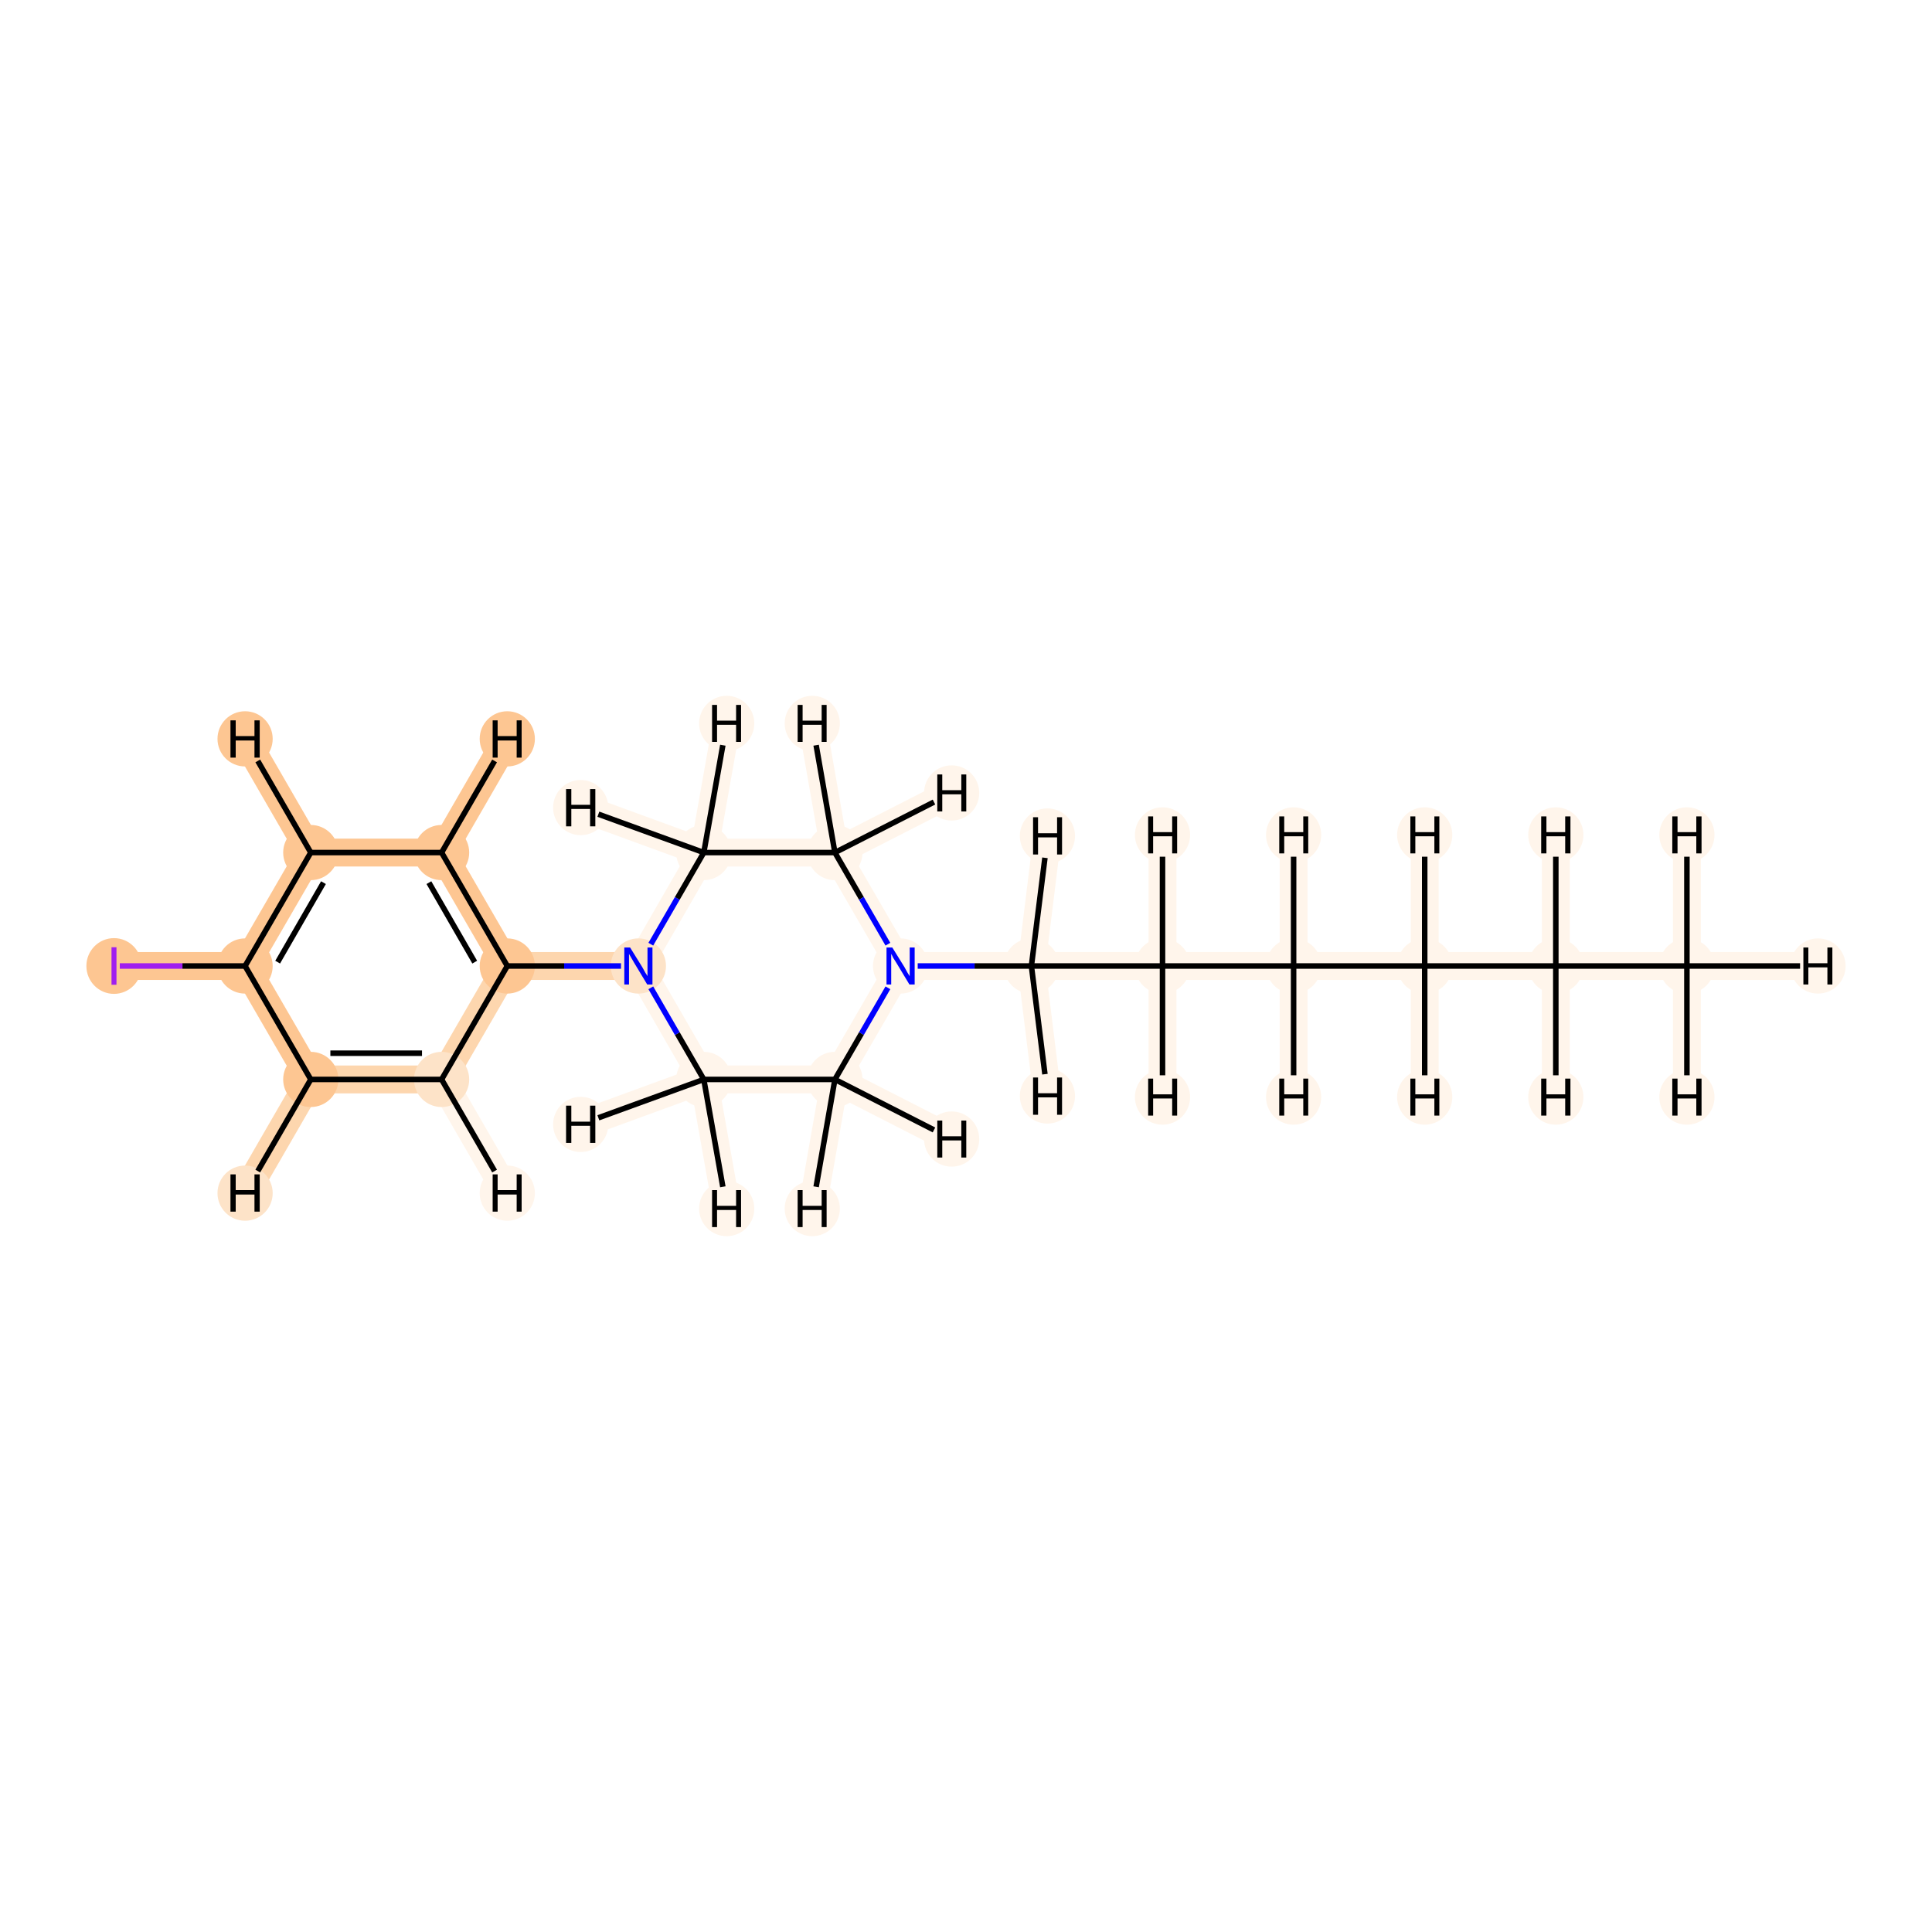 <?xml version='1.0' encoding='iso-8859-1'?>
<svg version='1.1' baseProfile='full'
              xmlns='http://www.w3.org/2000/svg'
                      xmlns:rdkit='http://www.rdkit.org/xml'
                      xmlns:xlink='http://www.w3.org/1999/xlink'
                  xml:space='preserve'
width='700px' height='700px' viewBox='0 0 700 700'>
<!-- END OF HEADER -->
<rect style='opacity:1.0;fill:#FFFFFF;stroke:none' width='700.0' height='700.0' x='0.0' y='0.0'> </rect>
<path d='M 611.2,350.0 L 563.7,350.0' style='fill:none;fill-rule:evenodd;stroke:#FFF5EB;stroke-width:10.1px;stroke-linecap:butt;stroke-linejoin:miter;stroke-opacity:1' />
<path d='M 611.2,350.0 L 658.7,350.0' style='fill:none;fill-rule:evenodd;stroke:#FFF5EB;stroke-width:10.1px;stroke-linecap:butt;stroke-linejoin:miter;stroke-opacity:1' />
<path d='M 611.2,350.0 L 611.2,397.5' style='fill:none;fill-rule:evenodd;stroke:#FFF5EB;stroke-width:10.1px;stroke-linecap:butt;stroke-linejoin:miter;stroke-opacity:1' />
<path d='M 611.2,350.0 L 611.2,302.5' style='fill:none;fill-rule:evenodd;stroke:#FFF5EB;stroke-width:10.1px;stroke-linecap:butt;stroke-linejoin:miter;stroke-opacity:1' />
<path d='M 563.7,350.0 L 516.2,350.0' style='fill:none;fill-rule:evenodd;stroke:#FFF5EB;stroke-width:10.1px;stroke-linecap:butt;stroke-linejoin:miter;stroke-opacity:1' />
<path d='M 563.7,350.0 L 563.7,397.5' style='fill:none;fill-rule:evenodd;stroke:#FFF5EB;stroke-width:10.1px;stroke-linecap:butt;stroke-linejoin:miter;stroke-opacity:1' />
<path d='M 563.7,350.0 L 563.7,302.5' style='fill:none;fill-rule:evenodd;stroke:#FFF5EB;stroke-width:10.1px;stroke-linecap:butt;stroke-linejoin:miter;stroke-opacity:1' />
<path d='M 516.2,350.0 L 468.7,350.0' style='fill:none;fill-rule:evenodd;stroke:#FFF5EB;stroke-width:10.1px;stroke-linecap:butt;stroke-linejoin:miter;stroke-opacity:1' />
<path d='M 516.2,350.0 L 516.2,302.5' style='fill:none;fill-rule:evenodd;stroke:#FFF5EB;stroke-width:10.1px;stroke-linecap:butt;stroke-linejoin:miter;stroke-opacity:1' />
<path d='M 516.2,350.0 L 516.2,397.5' style='fill:none;fill-rule:evenodd;stroke:#FFF5EB;stroke-width:10.1px;stroke-linecap:butt;stroke-linejoin:miter;stroke-opacity:1' />
<path d='M 468.7,350.0 L 421.2,350.0' style='fill:none;fill-rule:evenodd;stroke:#FFF5EB;stroke-width:10.1px;stroke-linecap:butt;stroke-linejoin:miter;stroke-opacity:1' />
<path d='M 468.7,350.0 L 468.7,397.5' style='fill:none;fill-rule:evenodd;stroke:#FFF5EB;stroke-width:10.1px;stroke-linecap:butt;stroke-linejoin:miter;stroke-opacity:1' />
<path d='M 468.7,350.0 L 468.7,302.5' style='fill:none;fill-rule:evenodd;stroke:#FFF5EB;stroke-width:10.1px;stroke-linecap:butt;stroke-linejoin:miter;stroke-opacity:1' />
<path d='M 421.2,350.0 L 373.7,350.0' style='fill:none;fill-rule:evenodd;stroke:#FFF5EB;stroke-width:10.1px;stroke-linecap:butt;stroke-linejoin:miter;stroke-opacity:1' />
<path d='M 421.2,350.0 L 421.2,302.5' style='fill:none;fill-rule:evenodd;stroke:#FFF5EB;stroke-width:10.1px;stroke-linecap:butt;stroke-linejoin:miter;stroke-opacity:1' />
<path d='M 421.2,350.0 L 421.2,397.5' style='fill:none;fill-rule:evenodd;stroke:#FFF5EB;stroke-width:10.1px;stroke-linecap:butt;stroke-linejoin:miter;stroke-opacity:1' />
<path d='M 373.7,350.0 L 326.3,350.0' style='fill:none;fill-rule:evenodd;stroke:#FFF5EB;stroke-width:10.1px;stroke-linecap:butt;stroke-linejoin:miter;stroke-opacity:1' />
<path d='M 373.7,350.0 L 379.5,397.1' style='fill:none;fill-rule:evenodd;stroke:#FFF5EB;stroke-width:10.1px;stroke-linecap:butt;stroke-linejoin:miter;stroke-opacity:1' />
<path d='M 373.7,350.0 L 379.5,302.9' style='fill:none;fill-rule:evenodd;stroke:#FFF5EB;stroke-width:10.1px;stroke-linecap:butt;stroke-linejoin:miter;stroke-opacity:1' />
<path d='M 326.3,350.0 L 302.5,391.1' style='fill:none;fill-rule:evenodd;stroke:#FFF5EB;stroke-width:10.1px;stroke-linecap:butt;stroke-linejoin:miter;stroke-opacity:1' />
<path d='M 326.3,350.0 L 302.5,308.9' style='fill:none;fill-rule:evenodd;stroke:#FFF5EB;stroke-width:10.1px;stroke-linecap:butt;stroke-linejoin:miter;stroke-opacity:1' />
<path d='M 302.5,391.1 L 255.0,391.1' style='fill:none;fill-rule:evenodd;stroke:#FFF5EB;stroke-width:10.1px;stroke-linecap:butt;stroke-linejoin:miter;stroke-opacity:1' />
<path d='M 302.5,391.1 L 344.8,412.7' style='fill:none;fill-rule:evenodd;stroke:#FFF5EB;stroke-width:10.1px;stroke-linecap:butt;stroke-linejoin:miter;stroke-opacity:1' />
<path d='M 302.5,391.1 L 294.3,437.9' style='fill:none;fill-rule:evenodd;stroke:#FFF5EB;stroke-width:10.1px;stroke-linecap:butt;stroke-linejoin:miter;stroke-opacity:1' />
<path d='M 255.0,391.1 L 231.3,350.0' style='fill:none;fill-rule:evenodd;stroke:#FFF5EB;stroke-width:10.1px;stroke-linecap:butt;stroke-linejoin:miter;stroke-opacity:1' />
<path d='M 255.0,391.1 L 263.3,437.9' style='fill:none;fill-rule:evenodd;stroke:#FFF5EB;stroke-width:10.1px;stroke-linecap:butt;stroke-linejoin:miter;stroke-opacity:1' />
<path d='M 255.0,391.1 L 210.4,407.4' style='fill:none;fill-rule:evenodd;stroke:#FFF5EB;stroke-width:10.1px;stroke-linecap:butt;stroke-linejoin:miter;stroke-opacity:1' />
<path d='M 231.3,350.0 L 255.0,308.9' style='fill:none;fill-rule:evenodd;stroke:#FFF5EB;stroke-width:10.1px;stroke-linecap:butt;stroke-linejoin:miter;stroke-opacity:1' />
<path d='M 231.3,350.0 L 183.8,350.0' style='fill:none;fill-rule:evenodd;stroke:#FDD6AE;stroke-width:10.1px;stroke-linecap:butt;stroke-linejoin:miter;stroke-opacity:1' />
<path d='M 255.0,308.9 L 302.5,308.9' style='fill:none;fill-rule:evenodd;stroke:#FFF5EB;stroke-width:10.1px;stroke-linecap:butt;stroke-linejoin:miter;stroke-opacity:1' />
<path d='M 255.0,308.9 L 210.4,292.6' style='fill:none;fill-rule:evenodd;stroke:#FFF5EB;stroke-width:10.1px;stroke-linecap:butt;stroke-linejoin:miter;stroke-opacity:1' />
<path d='M 255.0,308.9 L 263.3,262.1' style='fill:none;fill-rule:evenodd;stroke:#FFF5EB;stroke-width:10.1px;stroke-linecap:butt;stroke-linejoin:miter;stroke-opacity:1' />
<path d='M 302.5,308.9 L 294.3,262.1' style='fill:none;fill-rule:evenodd;stroke:#FFF5EB;stroke-width:10.1px;stroke-linecap:butt;stroke-linejoin:miter;stroke-opacity:1' />
<path d='M 302.5,308.9 L 344.8,287.3' style='fill:none;fill-rule:evenodd;stroke:#FFF5EB;stroke-width:10.1px;stroke-linecap:butt;stroke-linejoin:miter;stroke-opacity:1' />
<path d='M 183.8,350.0 L 160.0,308.9' style='fill:none;fill-rule:evenodd;stroke:#FDC692;stroke-width:10.1px;stroke-linecap:butt;stroke-linejoin:miter;stroke-opacity:1' />
<path d='M 183.8,350.0 L 160.0,391.1' style='fill:none;fill-rule:evenodd;stroke:#FDD6AE;stroke-width:10.1px;stroke-linecap:butt;stroke-linejoin:miter;stroke-opacity:1' />
<path d='M 160.0,308.9 L 112.6,308.9' style='fill:none;fill-rule:evenodd;stroke:#FDC692;stroke-width:10.1px;stroke-linecap:butt;stroke-linejoin:miter;stroke-opacity:1' />
<path d='M 160.0,308.9 L 183.8,267.7' style='fill:none;fill-rule:evenodd;stroke:#FDC692;stroke-width:10.1px;stroke-linecap:butt;stroke-linejoin:miter;stroke-opacity:1' />
<path d='M 112.6,308.9 L 88.8,350.0' style='fill:none;fill-rule:evenodd;stroke:#FDC692;stroke-width:10.1px;stroke-linecap:butt;stroke-linejoin:miter;stroke-opacity:1' />
<path d='M 112.6,308.9 L 88.8,267.7' style='fill:none;fill-rule:evenodd;stroke:#FDC692;stroke-width:10.1px;stroke-linecap:butt;stroke-linejoin:miter;stroke-opacity:1' />
<path d='M 88.8,350.0 L 112.6,391.1' style='fill:none;fill-rule:evenodd;stroke:#FDC692;stroke-width:10.1px;stroke-linecap:butt;stroke-linejoin:miter;stroke-opacity:1' />
<path d='M 88.8,350.0 L 41.3,350.0' style='fill:none;fill-rule:evenodd;stroke:#FDC692;stroke-width:10.1px;stroke-linecap:butt;stroke-linejoin:miter;stroke-opacity:1' />
<path d='M 112.6,391.1 L 160.0,391.1' style='fill:none;fill-rule:evenodd;stroke:#FDD6AE;stroke-width:10.1px;stroke-linecap:butt;stroke-linejoin:miter;stroke-opacity:1' />
<path d='M 112.6,391.1 L 88.8,432.3' style='fill:none;fill-rule:evenodd;stroke:#FDD6AE;stroke-width:10.1px;stroke-linecap:butt;stroke-linejoin:miter;stroke-opacity:1' />
<path d='M 160.0,391.1 L 183.8,432.3' style='fill:none;fill-rule:evenodd;stroke:#FFF5EB;stroke-width:10.1px;stroke-linecap:butt;stroke-linejoin:miter;stroke-opacity:1' />
<ellipse cx='611.2' cy='350.0' rx='9.5' ry='9.5'  style='fill:#FFF5EB;fill-rule:evenodd;stroke:#FFF5EB;stroke-width:1.0px;stroke-linecap:butt;stroke-linejoin:miter;stroke-opacity:1' />
<ellipse cx='563.7' cy='350.0' rx='9.5' ry='9.5'  style='fill:#FFF5EB;fill-rule:evenodd;stroke:#FFF5EB;stroke-width:1.0px;stroke-linecap:butt;stroke-linejoin:miter;stroke-opacity:1' />
<ellipse cx='516.2' cy='350.0' rx='9.5' ry='9.5'  style='fill:#FFF5EB;fill-rule:evenodd;stroke:#FFF5EB;stroke-width:1.0px;stroke-linecap:butt;stroke-linejoin:miter;stroke-opacity:1' />
<ellipse cx='468.7' cy='350.0' rx='9.5' ry='9.5'  style='fill:#FFF5EB;fill-rule:evenodd;stroke:#FFF5EB;stroke-width:1.0px;stroke-linecap:butt;stroke-linejoin:miter;stroke-opacity:1' />
<ellipse cx='421.2' cy='350.0' rx='9.5' ry='9.5'  style='fill:#FFF5EB;fill-rule:evenodd;stroke:#FFF5EB;stroke-width:1.0px;stroke-linecap:butt;stroke-linejoin:miter;stroke-opacity:1' />
<ellipse cx='373.7' cy='350.0' rx='9.5' ry='9.5'  style='fill:#FFF5EB;fill-rule:evenodd;stroke:#FFF5EB;stroke-width:1.0px;stroke-linecap:butt;stroke-linejoin:miter;stroke-opacity:1' />
<ellipse cx='326.3' cy='350.0' rx='9.5' ry='9.5'  style='fill:#FFF5EB;fill-rule:evenodd;stroke:#FFF5EB;stroke-width:1.0px;stroke-linecap:butt;stroke-linejoin:miter;stroke-opacity:1' />
<ellipse cx='302.5' cy='391.1' rx='9.5' ry='9.5'  style='fill:#FFF5EB;fill-rule:evenodd;stroke:#FFF5EB;stroke-width:1.0px;stroke-linecap:butt;stroke-linejoin:miter;stroke-opacity:1' />
<ellipse cx='255.0' cy='391.1' rx='9.5' ry='9.5'  style='fill:#FFF5EB;fill-rule:evenodd;stroke:#FFF5EB;stroke-width:1.0px;stroke-linecap:butt;stroke-linejoin:miter;stroke-opacity:1' />
<ellipse cx='231.3' cy='350.0' rx='9.5' ry='9.5'  style='fill:#FDE3C8;fill-rule:evenodd;stroke:#FDE3C8;stroke-width:1.0px;stroke-linecap:butt;stroke-linejoin:miter;stroke-opacity:1' />
<ellipse cx='255.0' cy='308.9' rx='9.5' ry='9.5'  style='fill:#FFF5EB;fill-rule:evenodd;stroke:#FFF5EB;stroke-width:1.0px;stroke-linecap:butt;stroke-linejoin:miter;stroke-opacity:1' />
<ellipse cx='302.5' cy='308.9' rx='9.5' ry='9.5'  style='fill:#FFF5EB;fill-rule:evenodd;stroke:#FFF5EB;stroke-width:1.0px;stroke-linecap:butt;stroke-linejoin:miter;stroke-opacity:1' />
<ellipse cx='183.8' cy='350.0' rx='9.5' ry='9.5'  style='fill:#FDC692;fill-rule:evenodd;stroke:#FDC692;stroke-width:1.0px;stroke-linecap:butt;stroke-linejoin:miter;stroke-opacity:1' />
<ellipse cx='160.0' cy='308.9' rx='9.5' ry='9.5'  style='fill:#FDC692;fill-rule:evenodd;stroke:#FDC692;stroke-width:1.0px;stroke-linecap:butt;stroke-linejoin:miter;stroke-opacity:1' />
<ellipse cx='112.6' cy='308.9' rx='9.5' ry='9.5'  style='fill:#FDC692;fill-rule:evenodd;stroke:#FDC692;stroke-width:1.0px;stroke-linecap:butt;stroke-linejoin:miter;stroke-opacity:1' />
<ellipse cx='88.8' cy='350.0' rx='9.5' ry='9.5'  style='fill:#FDC692;fill-rule:evenodd;stroke:#FDC692;stroke-width:1.0px;stroke-linecap:butt;stroke-linejoin:miter;stroke-opacity:1' />
<ellipse cx='112.6' cy='391.1' rx='9.5' ry='9.5'  style='fill:#FDC692;fill-rule:evenodd;stroke:#FDC692;stroke-width:1.0px;stroke-linecap:butt;stroke-linejoin:miter;stroke-opacity:1' />
<ellipse cx='160.0' cy='391.1' rx='9.5' ry='9.5'  style='fill:#FDE3C8;fill-rule:evenodd;stroke:#FDE3C8;stroke-width:1.0px;stroke-linecap:butt;stroke-linejoin:miter;stroke-opacity:1' />
<ellipse cx='41.3' cy='350.0' rx='9.5' ry='9.6'  style='fill:#FDC692;fill-rule:evenodd;stroke:#FDC692;stroke-width:1.0px;stroke-linecap:butt;stroke-linejoin:miter;stroke-opacity:1' />
<ellipse cx='658.7' cy='350.0' rx='9.5' ry='9.5'  style='fill:#FFF5EB;fill-rule:evenodd;stroke:#FFF5EB;stroke-width:1.0px;stroke-linecap:butt;stroke-linejoin:miter;stroke-opacity:1' />
<ellipse cx='611.2' cy='397.5' rx='9.5' ry='9.5'  style='fill:#FFF5EB;fill-rule:evenodd;stroke:#FFF5EB;stroke-width:1.0px;stroke-linecap:butt;stroke-linejoin:miter;stroke-opacity:1' />
<ellipse cx='611.2' cy='302.5' rx='9.5' ry='9.5'  style='fill:#FFF5EB;fill-rule:evenodd;stroke:#FFF5EB;stroke-width:1.0px;stroke-linecap:butt;stroke-linejoin:miter;stroke-opacity:1' />
<ellipse cx='563.7' cy='397.5' rx='9.5' ry='9.5'  style='fill:#FFF5EB;fill-rule:evenodd;stroke:#FFF5EB;stroke-width:1.0px;stroke-linecap:butt;stroke-linejoin:miter;stroke-opacity:1' />
<ellipse cx='563.7' cy='302.5' rx='9.5' ry='9.5'  style='fill:#FFF5EB;fill-rule:evenodd;stroke:#FFF5EB;stroke-width:1.0px;stroke-linecap:butt;stroke-linejoin:miter;stroke-opacity:1' />
<ellipse cx='516.2' cy='302.5' rx='9.5' ry='9.5'  style='fill:#FFF5EB;fill-rule:evenodd;stroke:#FFF5EB;stroke-width:1.0px;stroke-linecap:butt;stroke-linejoin:miter;stroke-opacity:1' />
<ellipse cx='516.2' cy='397.5' rx='9.5' ry='9.5'  style='fill:#FFF5EB;fill-rule:evenodd;stroke:#FFF5EB;stroke-width:1.0px;stroke-linecap:butt;stroke-linejoin:miter;stroke-opacity:1' />
<ellipse cx='468.7' cy='397.5' rx='9.5' ry='9.5'  style='fill:#FFF5EB;fill-rule:evenodd;stroke:#FFF5EB;stroke-width:1.0px;stroke-linecap:butt;stroke-linejoin:miter;stroke-opacity:1' />
<ellipse cx='468.7' cy='302.5' rx='9.5' ry='9.5'  style='fill:#FFF5EB;fill-rule:evenodd;stroke:#FFF5EB;stroke-width:1.0px;stroke-linecap:butt;stroke-linejoin:miter;stroke-opacity:1' />
<ellipse cx='421.2' cy='302.5' rx='9.5' ry='9.5'  style='fill:#FFF5EB;fill-rule:evenodd;stroke:#FFF5EB;stroke-width:1.0px;stroke-linecap:butt;stroke-linejoin:miter;stroke-opacity:1' />
<ellipse cx='421.2' cy='397.5' rx='9.5' ry='9.5'  style='fill:#FFF5EB;fill-rule:evenodd;stroke:#FFF5EB;stroke-width:1.0px;stroke-linecap:butt;stroke-linejoin:miter;stroke-opacity:1' />
<ellipse cx='379.5' cy='397.1' rx='9.5' ry='9.5'  style='fill:#FFF5EB;fill-rule:evenodd;stroke:#FFF5EB;stroke-width:1.0px;stroke-linecap:butt;stroke-linejoin:miter;stroke-opacity:1' />
<ellipse cx='379.5' cy='302.9' rx='9.5' ry='9.5'  style='fill:#FFF5EB;fill-rule:evenodd;stroke:#FFF5EB;stroke-width:1.0px;stroke-linecap:butt;stroke-linejoin:miter;stroke-opacity:1' />
<ellipse cx='344.8' cy='412.7' rx='9.5' ry='9.5'  style='fill:#FFF5EB;fill-rule:evenodd;stroke:#FFF5EB;stroke-width:1.0px;stroke-linecap:butt;stroke-linejoin:miter;stroke-opacity:1' />
<ellipse cx='294.3' cy='437.9' rx='9.5' ry='9.5'  style='fill:#FFF5EB;fill-rule:evenodd;stroke:#FFF5EB;stroke-width:1.0px;stroke-linecap:butt;stroke-linejoin:miter;stroke-opacity:1' />
<ellipse cx='263.3' cy='437.9' rx='9.5' ry='9.5'  style='fill:#FFF5EB;fill-rule:evenodd;stroke:#FFF5EB;stroke-width:1.0px;stroke-linecap:butt;stroke-linejoin:miter;stroke-opacity:1' />
<ellipse cx='210.4' cy='407.4' rx='9.5' ry='9.5'  style='fill:#FFF5EB;fill-rule:evenodd;stroke:#FFF5EB;stroke-width:1.0px;stroke-linecap:butt;stroke-linejoin:miter;stroke-opacity:1' />
<ellipse cx='210.4' cy='292.6' rx='9.5' ry='9.5'  style='fill:#FFF5EB;fill-rule:evenodd;stroke:#FFF5EB;stroke-width:1.0px;stroke-linecap:butt;stroke-linejoin:miter;stroke-opacity:1' />
<ellipse cx='263.3' cy='262.1' rx='9.5' ry='9.5'  style='fill:#FFF5EB;fill-rule:evenodd;stroke:#FFF5EB;stroke-width:1.0px;stroke-linecap:butt;stroke-linejoin:miter;stroke-opacity:1' />
<ellipse cx='294.3' cy='262.1' rx='9.5' ry='9.5'  style='fill:#FFF5EB;fill-rule:evenodd;stroke:#FFF5EB;stroke-width:1.0px;stroke-linecap:butt;stroke-linejoin:miter;stroke-opacity:1' />
<ellipse cx='344.8' cy='287.3' rx='9.5' ry='9.5'  style='fill:#FFF5EB;fill-rule:evenodd;stroke:#FFF5EB;stroke-width:1.0px;stroke-linecap:butt;stroke-linejoin:miter;stroke-opacity:1' />
<ellipse cx='183.8' cy='267.7' rx='9.5' ry='9.5'  style='fill:#FDC692;fill-rule:evenodd;stroke:#FDC692;stroke-width:1.0px;stroke-linecap:butt;stroke-linejoin:miter;stroke-opacity:1' />
<ellipse cx='88.8' cy='267.7' rx='9.5' ry='9.5'  style='fill:#FDC692;fill-rule:evenodd;stroke:#FDC692;stroke-width:1.0px;stroke-linecap:butt;stroke-linejoin:miter;stroke-opacity:1' />
<ellipse cx='88.8' cy='432.3' rx='9.5' ry='9.5'  style='fill:#FDE3C8;fill-rule:evenodd;stroke:#FDE3C8;stroke-width:1.0px;stroke-linecap:butt;stroke-linejoin:miter;stroke-opacity:1' />
<ellipse cx='183.8' cy='432.3' rx='9.5' ry='9.5'  style='fill:#FFF5EB;fill-rule:evenodd;stroke:#FFF5EB;stroke-width:1.0px;stroke-linecap:butt;stroke-linejoin:miter;stroke-opacity:1' />
<path class='bond-0 atom-0 atom-1' d='M 611.2,350.0 L 563.7,350.0' style='fill:none;fill-rule:evenodd;stroke:#000000;stroke-width:2.0px;stroke-linecap:butt;stroke-linejoin:miter;stroke-opacity:1' />
<path class='bond-20 atom-0 atom-19' d='M 611.2,350.0 L 652.2,350.0' style='fill:none;fill-rule:evenodd;stroke:#000000;stroke-width:2.0px;stroke-linecap:butt;stroke-linejoin:miter;stroke-opacity:1' />
<path class='bond-21 atom-0 atom-20' d='M 611.2,350.0 L 611.2,389.6' style='fill:none;fill-rule:evenodd;stroke:#000000;stroke-width:2.0px;stroke-linecap:butt;stroke-linejoin:miter;stroke-opacity:1' />
<path class='bond-22 atom-0 atom-21' d='M 611.2,350.0 L 611.2,310.4' style='fill:none;fill-rule:evenodd;stroke:#000000;stroke-width:2.0px;stroke-linecap:butt;stroke-linejoin:miter;stroke-opacity:1' />
<path class='bond-1 atom-1 atom-2' d='M 563.7,350.0 L 516.2,350.0' style='fill:none;fill-rule:evenodd;stroke:#000000;stroke-width:2.0px;stroke-linecap:butt;stroke-linejoin:miter;stroke-opacity:1' />
<path class='bond-23 atom-1 atom-22' d='M 563.7,350.0 L 563.7,389.6' style='fill:none;fill-rule:evenodd;stroke:#000000;stroke-width:2.0px;stroke-linecap:butt;stroke-linejoin:miter;stroke-opacity:1' />
<path class='bond-24 atom-1 atom-23' d='M 563.7,350.0 L 563.7,310.4' style='fill:none;fill-rule:evenodd;stroke:#000000;stroke-width:2.0px;stroke-linecap:butt;stroke-linejoin:miter;stroke-opacity:1' />
<path class='bond-2 atom-2 atom-3' d='M 516.2,350.0 L 468.7,350.0' style='fill:none;fill-rule:evenodd;stroke:#000000;stroke-width:2.0px;stroke-linecap:butt;stroke-linejoin:miter;stroke-opacity:1' />
<path class='bond-25 atom-2 atom-24' d='M 516.2,350.0 L 516.2,310.4' style='fill:none;fill-rule:evenodd;stroke:#000000;stroke-width:2.0px;stroke-linecap:butt;stroke-linejoin:miter;stroke-opacity:1' />
<path class='bond-26 atom-2 atom-25' d='M 516.2,350.0 L 516.2,389.6' style='fill:none;fill-rule:evenodd;stroke:#000000;stroke-width:2.0px;stroke-linecap:butt;stroke-linejoin:miter;stroke-opacity:1' />
<path class='bond-3 atom-3 atom-4' d='M 468.7,350.0 L 421.2,350.0' style='fill:none;fill-rule:evenodd;stroke:#000000;stroke-width:2.0px;stroke-linecap:butt;stroke-linejoin:miter;stroke-opacity:1' />
<path class='bond-27 atom-3 atom-26' d='M 468.7,350.0 L 468.7,389.6' style='fill:none;fill-rule:evenodd;stroke:#000000;stroke-width:2.0px;stroke-linecap:butt;stroke-linejoin:miter;stroke-opacity:1' />
<path class='bond-28 atom-3 atom-27' d='M 468.7,350.0 L 468.7,310.4' style='fill:none;fill-rule:evenodd;stroke:#000000;stroke-width:2.0px;stroke-linecap:butt;stroke-linejoin:miter;stroke-opacity:1' />
<path class='bond-4 atom-4 atom-5' d='M 421.2,350.0 L 373.7,350.0' style='fill:none;fill-rule:evenodd;stroke:#000000;stroke-width:2.0px;stroke-linecap:butt;stroke-linejoin:miter;stroke-opacity:1' />
<path class='bond-29 atom-4 atom-28' d='M 421.2,350.0 L 421.2,310.4' style='fill:none;fill-rule:evenodd;stroke:#000000;stroke-width:2.0px;stroke-linecap:butt;stroke-linejoin:miter;stroke-opacity:1' />
<path class='bond-30 atom-4 atom-29' d='M 421.2,350.0 L 421.2,389.6' style='fill:none;fill-rule:evenodd;stroke:#000000;stroke-width:2.0px;stroke-linecap:butt;stroke-linejoin:miter;stroke-opacity:1' />
<path class='bond-5 atom-5 atom-6' d='M 373.7,350.0 L 353.1,350.0' style='fill:none;fill-rule:evenodd;stroke:#000000;stroke-width:2.0px;stroke-linecap:butt;stroke-linejoin:miter;stroke-opacity:1' />
<path class='bond-5 atom-5 atom-6' d='M 353.1,350.0 L 332.5,350.0' style='fill:none;fill-rule:evenodd;stroke:#0000FF;stroke-width:2.0px;stroke-linecap:butt;stroke-linejoin:miter;stroke-opacity:1' />
<path class='bond-31 atom-5 atom-30' d='M 373.7,350.0 L 378.6,389.2' style='fill:none;fill-rule:evenodd;stroke:#000000;stroke-width:2.0px;stroke-linecap:butt;stroke-linejoin:miter;stroke-opacity:1' />
<path class='bond-32 atom-5 atom-31' d='M 373.7,350.0 L 378.6,310.8' style='fill:none;fill-rule:evenodd;stroke:#000000;stroke-width:2.0px;stroke-linecap:butt;stroke-linejoin:miter;stroke-opacity:1' />
<path class='bond-6 atom-6 atom-7' d='M 321.7,357.9 L 312.1,374.5' style='fill:none;fill-rule:evenodd;stroke:#0000FF;stroke-width:2.0px;stroke-linecap:butt;stroke-linejoin:miter;stroke-opacity:1' />
<path class='bond-6 atom-6 atom-7' d='M 312.1,374.5 L 302.5,391.1' style='fill:none;fill-rule:evenodd;stroke:#000000;stroke-width:2.0px;stroke-linecap:butt;stroke-linejoin:miter;stroke-opacity:1' />
<path class='bond-18 atom-11 atom-6' d='M 302.5,308.9 L 312.1,325.5' style='fill:none;fill-rule:evenodd;stroke:#000000;stroke-width:2.0px;stroke-linecap:butt;stroke-linejoin:miter;stroke-opacity:1' />
<path class='bond-18 atom-11 atom-6' d='M 312.1,325.5 L 321.7,342.1' style='fill:none;fill-rule:evenodd;stroke:#0000FF;stroke-width:2.0px;stroke-linecap:butt;stroke-linejoin:miter;stroke-opacity:1' />
<path class='bond-7 atom-7 atom-8' d='M 302.5,391.1 L 255.0,391.1' style='fill:none;fill-rule:evenodd;stroke:#000000;stroke-width:2.0px;stroke-linecap:butt;stroke-linejoin:miter;stroke-opacity:1' />
<path class='bond-33 atom-7 atom-32' d='M 302.5,391.1 L 338.4,409.4' style='fill:none;fill-rule:evenodd;stroke:#000000;stroke-width:2.0px;stroke-linecap:butt;stroke-linejoin:miter;stroke-opacity:1' />
<path class='bond-34 atom-7 atom-33' d='M 302.5,391.1 L 295.7,430.0' style='fill:none;fill-rule:evenodd;stroke:#000000;stroke-width:2.0px;stroke-linecap:butt;stroke-linejoin:miter;stroke-opacity:1' />
<path class='bond-8 atom-8 atom-9' d='M 255.0,391.1 L 245.4,374.5' style='fill:none;fill-rule:evenodd;stroke:#000000;stroke-width:2.0px;stroke-linecap:butt;stroke-linejoin:miter;stroke-opacity:1' />
<path class='bond-8 atom-8 atom-9' d='M 245.4,374.5 L 235.8,357.9' style='fill:none;fill-rule:evenodd;stroke:#0000FF;stroke-width:2.0px;stroke-linecap:butt;stroke-linejoin:miter;stroke-opacity:1' />
<path class='bond-35 atom-8 atom-34' d='M 255.0,391.1 L 261.9,430.0' style='fill:none;fill-rule:evenodd;stroke:#000000;stroke-width:2.0px;stroke-linecap:butt;stroke-linejoin:miter;stroke-opacity:1' />
<path class='bond-36 atom-8 atom-35' d='M 255.0,391.1 L 216.8,405.0' style='fill:none;fill-rule:evenodd;stroke:#000000;stroke-width:2.0px;stroke-linecap:butt;stroke-linejoin:miter;stroke-opacity:1' />
<path class='bond-9 atom-9 atom-10' d='M 235.8,342.1 L 245.4,325.5' style='fill:none;fill-rule:evenodd;stroke:#0000FF;stroke-width:2.0px;stroke-linecap:butt;stroke-linejoin:miter;stroke-opacity:1' />
<path class='bond-9 atom-9 atom-10' d='M 245.4,325.5 L 255.0,308.9' style='fill:none;fill-rule:evenodd;stroke:#000000;stroke-width:2.0px;stroke-linecap:butt;stroke-linejoin:miter;stroke-opacity:1' />
<path class='bond-11 atom-9 atom-12' d='M 225.0,350.0 L 204.4,350.0' style='fill:none;fill-rule:evenodd;stroke:#0000FF;stroke-width:2.0px;stroke-linecap:butt;stroke-linejoin:miter;stroke-opacity:1' />
<path class='bond-11 atom-9 atom-12' d='M 204.4,350.0 L 183.8,350.0' style='fill:none;fill-rule:evenodd;stroke:#000000;stroke-width:2.0px;stroke-linecap:butt;stroke-linejoin:miter;stroke-opacity:1' />
<path class='bond-10 atom-10 atom-11' d='M 255.0,308.9 L 302.5,308.9' style='fill:none;fill-rule:evenodd;stroke:#000000;stroke-width:2.0px;stroke-linecap:butt;stroke-linejoin:miter;stroke-opacity:1' />
<path class='bond-37 atom-10 atom-36' d='M 255.0,308.9 L 216.8,295.0' style='fill:none;fill-rule:evenodd;stroke:#000000;stroke-width:2.0px;stroke-linecap:butt;stroke-linejoin:miter;stroke-opacity:1' />
<path class='bond-38 atom-10 atom-37' d='M 255.0,308.9 L 261.9,270.0' style='fill:none;fill-rule:evenodd;stroke:#000000;stroke-width:2.0px;stroke-linecap:butt;stroke-linejoin:miter;stroke-opacity:1' />
<path class='bond-39 atom-11 atom-38' d='M 302.5,308.9 L 295.7,270.0' style='fill:none;fill-rule:evenodd;stroke:#000000;stroke-width:2.0px;stroke-linecap:butt;stroke-linejoin:miter;stroke-opacity:1' />
<path class='bond-40 atom-11 atom-39' d='M 302.5,308.9 L 338.4,290.6' style='fill:none;fill-rule:evenodd;stroke:#000000;stroke-width:2.0px;stroke-linecap:butt;stroke-linejoin:miter;stroke-opacity:1' />
<path class='bond-12 atom-12 atom-13' d='M 183.8,350.0 L 160.0,308.9' style='fill:none;fill-rule:evenodd;stroke:#000000;stroke-width:2.0px;stroke-linecap:butt;stroke-linejoin:miter;stroke-opacity:1' />
<path class='bond-12 atom-12 atom-13' d='M 172.0,348.6 L 155.4,319.8' style='fill:none;fill-rule:evenodd;stroke:#000000;stroke-width:2.0px;stroke-linecap:butt;stroke-linejoin:miter;stroke-opacity:1' />
<path class='bond-19 atom-17 atom-12' d='M 160.0,391.1 L 183.8,350.0' style='fill:none;fill-rule:evenodd;stroke:#000000;stroke-width:2.0px;stroke-linecap:butt;stroke-linejoin:miter;stroke-opacity:1' />
<path class='bond-13 atom-13 atom-14' d='M 160.0,308.9 L 112.6,308.9' style='fill:none;fill-rule:evenodd;stroke:#000000;stroke-width:2.0px;stroke-linecap:butt;stroke-linejoin:miter;stroke-opacity:1' />
<path class='bond-41 atom-13 atom-40' d='M 160.0,308.9 L 179.2,275.7' style='fill:none;fill-rule:evenodd;stroke:#000000;stroke-width:2.0px;stroke-linecap:butt;stroke-linejoin:miter;stroke-opacity:1' />
<path class='bond-14 atom-14 atom-15' d='M 112.6,308.9 L 88.8,350.0' style='fill:none;fill-rule:evenodd;stroke:#000000;stroke-width:2.0px;stroke-linecap:butt;stroke-linejoin:miter;stroke-opacity:1' />
<path class='bond-14 atom-14 atom-15' d='M 117.2,319.8 L 100.6,348.6' style='fill:none;fill-rule:evenodd;stroke:#000000;stroke-width:2.0px;stroke-linecap:butt;stroke-linejoin:miter;stroke-opacity:1' />
<path class='bond-42 atom-14 atom-41' d='M 112.6,308.9 L 93.4,275.7' style='fill:none;fill-rule:evenodd;stroke:#000000;stroke-width:2.0px;stroke-linecap:butt;stroke-linejoin:miter;stroke-opacity:1' />
<path class='bond-15 atom-15 atom-16' d='M 88.8,350.0 L 112.6,391.1' style='fill:none;fill-rule:evenodd;stroke:#000000;stroke-width:2.0px;stroke-linecap:butt;stroke-linejoin:miter;stroke-opacity:1' />
<path class='bond-17 atom-15 atom-18' d='M 88.8,350.0 L 66.1,350.0' style='fill:none;fill-rule:evenodd;stroke:#000000;stroke-width:2.0px;stroke-linecap:butt;stroke-linejoin:miter;stroke-opacity:1' />
<path class='bond-17 atom-15 atom-18' d='M 66.1,350.0 L 43.4,350.0' style='fill:none;fill-rule:evenodd;stroke:#A01EEF;stroke-width:2.0px;stroke-linecap:butt;stroke-linejoin:miter;stroke-opacity:1' />
<path class='bond-16 atom-16 atom-17' d='M 112.6,391.1 L 160.0,391.1' style='fill:none;fill-rule:evenodd;stroke:#000000;stroke-width:2.0px;stroke-linecap:butt;stroke-linejoin:miter;stroke-opacity:1' />
<path class='bond-16 atom-16 atom-17' d='M 119.7,381.6 L 152.9,381.6' style='fill:none;fill-rule:evenodd;stroke:#000000;stroke-width:2.0px;stroke-linecap:butt;stroke-linejoin:miter;stroke-opacity:1' />
<path class='bond-43 atom-16 atom-42' d='M 112.6,391.1 L 93.4,424.3' style='fill:none;fill-rule:evenodd;stroke:#000000;stroke-width:2.0px;stroke-linecap:butt;stroke-linejoin:miter;stroke-opacity:1' />
<path class='bond-44 atom-17 atom-43' d='M 160.0,391.1 L 179.2,424.3' style='fill:none;fill-rule:evenodd;stroke:#000000;stroke-width:2.0px;stroke-linecap:butt;stroke-linejoin:miter;stroke-opacity:1' />
<path  class='atom-6' d='M 323.3 343.3
L 327.7 350.4
Q 328.1 351.1, 328.8 352.4
Q 329.5 353.6, 329.6 353.7
L 329.6 343.3
L 331.4 343.3
L 331.4 356.7
L 329.5 356.7
L 324.8 348.9
Q 324.2 348.0, 323.6 347.0
Q 323.1 345.9, 322.9 345.6
L 322.9 356.7
L 321.2 356.7
L 321.2 343.3
L 323.3 343.3
' fill='#0000FF'/>
<path  class='atom-9' d='M 228.3 343.3
L 232.7 350.4
Q 233.1 351.1, 233.8 352.4
Q 234.6 353.6, 234.6 353.7
L 234.6 343.3
L 236.4 343.3
L 236.4 356.7
L 234.5 356.7
L 229.8 348.9
Q 229.3 348.0, 228.7 347.0
Q 228.1 345.9, 227.9 345.6
L 227.9 356.7
L 226.2 356.7
L 226.2 343.3
L 228.3 343.3
' fill='#0000FF'/>
<path  class='atom-18' d='M 40.4 343.2
L 42.2 343.2
L 42.2 356.8
L 40.4 356.8
L 40.4 343.2
' fill='#A01EEF'/>
<path  class='atom-19' d='M 653.4 343.3
L 655.2 343.3
L 655.2 349.0
L 662.1 349.0
L 662.1 343.3
L 663.9 343.3
L 663.9 356.7
L 662.1 356.7
L 662.1 350.5
L 655.2 350.5
L 655.2 356.7
L 653.4 356.7
L 653.4 343.3
' fill='#000000'/>
<path  class='atom-20' d='M 605.9 390.8
L 607.8 390.8
L 607.8 396.5
L 614.6 396.5
L 614.6 390.8
L 616.5 390.8
L 616.5 404.2
L 614.6 404.2
L 614.6 398.0
L 607.8 398.0
L 607.8 404.2
L 605.9 404.2
L 605.9 390.8
' fill='#000000'/>
<path  class='atom-21' d='M 605.9 295.8
L 607.8 295.8
L 607.8 301.5
L 614.6 301.5
L 614.6 295.8
L 616.5 295.8
L 616.5 309.2
L 614.6 309.2
L 614.6 303.0
L 607.8 303.0
L 607.8 309.2
L 605.9 309.2
L 605.9 295.8
' fill='#000000'/>
<path  class='atom-22' d='M 558.4 390.8
L 560.3 390.8
L 560.3 396.5
L 567.1 396.5
L 567.1 390.8
L 569.0 390.8
L 569.0 404.2
L 567.1 404.2
L 567.1 398.0
L 560.3 398.0
L 560.3 404.2
L 558.4 404.2
L 558.4 390.8
' fill='#000000'/>
<path  class='atom-23' d='M 558.4 295.8
L 560.3 295.8
L 560.3 301.5
L 567.1 301.5
L 567.1 295.8
L 569.0 295.8
L 569.0 309.2
L 567.1 309.2
L 567.1 303.0
L 560.3 303.0
L 560.3 309.2
L 558.4 309.2
L 558.4 295.8
' fill='#000000'/>
<path  class='atom-24' d='M 511.0 295.8
L 512.8 295.8
L 512.8 301.5
L 519.7 301.5
L 519.7 295.8
L 521.5 295.8
L 521.5 309.2
L 519.7 309.2
L 519.7 303.0
L 512.8 303.0
L 512.8 309.2
L 511.0 309.2
L 511.0 295.8
' fill='#000000'/>
<path  class='atom-25' d='M 511.0 390.8
L 512.8 390.8
L 512.8 396.5
L 519.7 396.5
L 519.7 390.8
L 521.5 390.8
L 521.5 404.2
L 519.7 404.2
L 519.7 398.0
L 512.8 398.0
L 512.8 404.2
L 511.0 404.2
L 511.0 390.8
' fill='#000000'/>
<path  class='atom-26' d='M 463.5 390.8
L 465.3 390.8
L 465.3 396.5
L 472.2 396.5
L 472.2 390.8
L 474.0 390.8
L 474.0 404.2
L 472.2 404.2
L 472.2 398.0
L 465.3 398.0
L 465.3 404.2
L 463.5 404.2
L 463.5 390.8
' fill='#000000'/>
<path  class='atom-27' d='M 463.5 295.8
L 465.3 295.8
L 465.3 301.5
L 472.2 301.5
L 472.2 295.8
L 474.0 295.8
L 474.0 309.2
L 472.2 309.2
L 472.2 303.0
L 465.3 303.0
L 465.3 309.2
L 463.5 309.2
L 463.5 295.8
' fill='#000000'/>
<path  class='atom-28' d='M 416.0 295.8
L 417.8 295.8
L 417.8 301.5
L 424.7 301.5
L 424.7 295.8
L 426.5 295.8
L 426.5 309.2
L 424.7 309.2
L 424.7 303.0
L 417.8 303.0
L 417.8 309.2
L 416.0 309.2
L 416.0 295.8
' fill='#000000'/>
<path  class='atom-29' d='M 416.0 390.8
L 417.8 390.8
L 417.8 396.5
L 424.7 396.5
L 424.7 390.8
L 426.5 390.8
L 426.5 404.2
L 424.7 404.2
L 424.7 398.0
L 417.8 398.0
L 417.8 404.2
L 416.0 404.2
L 416.0 390.8
' fill='#000000'/>
<path  class='atom-30' d='M 374.3 390.4
L 376.1 390.4
L 376.1 396.1
L 383.0 396.1
L 383.0 390.4
L 384.8 390.4
L 384.8 403.9
L 383.0 403.9
L 383.0 397.6
L 376.1 397.6
L 376.1 403.9
L 374.3 403.9
L 374.3 390.4
' fill='#000000'/>
<path  class='atom-31' d='M 374.3 296.1
L 376.1 296.1
L 376.1 301.9
L 383.0 301.9
L 383.0 296.1
L 384.8 296.1
L 384.8 309.6
L 383.0 309.6
L 383.0 303.4
L 376.1 303.4
L 376.1 309.6
L 374.3 309.6
L 374.3 296.1
' fill='#000000'/>
<path  class='atom-32' d='M 339.6 406.0
L 341.4 406.0
L 341.4 411.7
L 348.3 411.7
L 348.3 406.0
L 350.1 406.0
L 350.1 419.4
L 348.3 419.4
L 348.3 413.2
L 341.4 413.2
L 341.4 419.4
L 339.6 419.4
L 339.6 406.0
' fill='#000000'/>
<path  class='atom-33' d='M 289.0 431.2
L 290.8 431.2
L 290.8 436.9
L 297.7 436.9
L 297.7 431.2
L 299.5 431.2
L 299.5 444.6
L 297.7 444.6
L 297.7 438.4
L 290.8 438.4
L 290.8 444.6
L 289.0 444.6
L 289.0 431.2
' fill='#000000'/>
<path  class='atom-34' d='M 258.0 431.2
L 259.8 431.2
L 259.8 436.9
L 266.7 436.9
L 266.7 431.2
L 268.5 431.2
L 268.5 444.6
L 266.7 444.6
L 266.7 438.4
L 259.8 438.4
L 259.8 444.6
L 258.0 444.6
L 258.0 431.2
' fill='#000000'/>
<path  class='atom-35' d='M 205.1 400.6
L 207.0 400.6
L 207.0 406.4
L 213.8 406.4
L 213.8 400.6
L 215.7 400.6
L 215.7 414.1
L 213.8 414.1
L 213.8 407.9
L 207.0 407.9
L 207.0 414.1
L 205.1 414.1
L 205.1 400.6
' fill='#000000'/>
<path  class='atom-36' d='M 205.1 285.9
L 207.0 285.9
L 207.0 291.6
L 213.8 291.6
L 213.8 285.9
L 215.7 285.9
L 215.7 299.4
L 213.8 299.4
L 213.8 293.1
L 207.0 293.1
L 207.0 299.4
L 205.1 299.4
L 205.1 285.9
' fill='#000000'/>
<path  class='atom-37' d='M 258.0 255.4
L 259.8 255.4
L 259.8 261.1
L 266.7 261.1
L 266.7 255.4
L 268.5 255.4
L 268.5 268.8
L 266.7 268.8
L 266.7 262.6
L 259.8 262.6
L 259.8 268.8
L 258.0 268.8
L 258.0 255.4
' fill='#000000'/>
<path  class='atom-38' d='M 289.0 255.4
L 290.8 255.4
L 290.8 261.1
L 297.7 261.1
L 297.7 255.4
L 299.5 255.4
L 299.5 268.8
L 297.7 268.8
L 297.7 262.6
L 290.8 262.6
L 290.8 268.8
L 289.0 268.8
L 289.0 255.4
' fill='#000000'/>
<path  class='atom-39' d='M 339.6 280.6
L 341.4 280.6
L 341.4 286.3
L 348.3 286.3
L 348.3 280.6
L 350.1 280.6
L 350.1 294.0
L 348.3 294.0
L 348.3 287.8
L 341.4 287.8
L 341.4 294.0
L 339.6 294.0
L 339.6 280.6
' fill='#000000'/>
<path  class='atom-40' d='M 178.5 261.0
L 180.3 261.0
L 180.3 266.7
L 187.2 266.7
L 187.2 261.0
L 189.0 261.0
L 189.0 274.5
L 187.2 274.5
L 187.2 268.3
L 180.3 268.3
L 180.3 274.5
L 178.5 274.5
L 178.5 261.0
' fill='#000000'/>
<path  class='atom-41' d='M 83.5 261.0
L 85.4 261.0
L 85.4 266.7
L 92.2 266.7
L 92.2 261.0
L 94.1 261.0
L 94.1 274.5
L 92.2 274.5
L 92.2 268.3
L 85.4 268.3
L 85.4 274.5
L 83.5 274.5
L 83.5 261.0
' fill='#000000'/>
<path  class='atom-42' d='M 83.5 425.5
L 85.4 425.5
L 85.4 431.2
L 92.2 431.2
L 92.2 425.5
L 94.1 425.5
L 94.1 439.0
L 92.2 439.0
L 92.2 432.8
L 85.4 432.8
L 85.4 439.0
L 83.5 439.0
L 83.5 425.5
' fill='#000000'/>
<path  class='atom-43' d='M 178.5 425.5
L 180.3 425.5
L 180.3 431.2
L 187.2 431.2
L 187.2 425.5
L 189.0 425.5
L 189.0 439.0
L 187.2 439.0
L 187.2 432.8
L 180.3 432.8
L 180.3 439.0
L 178.5 439.0
L 178.5 425.5
' fill='#000000'/>
</svg>

